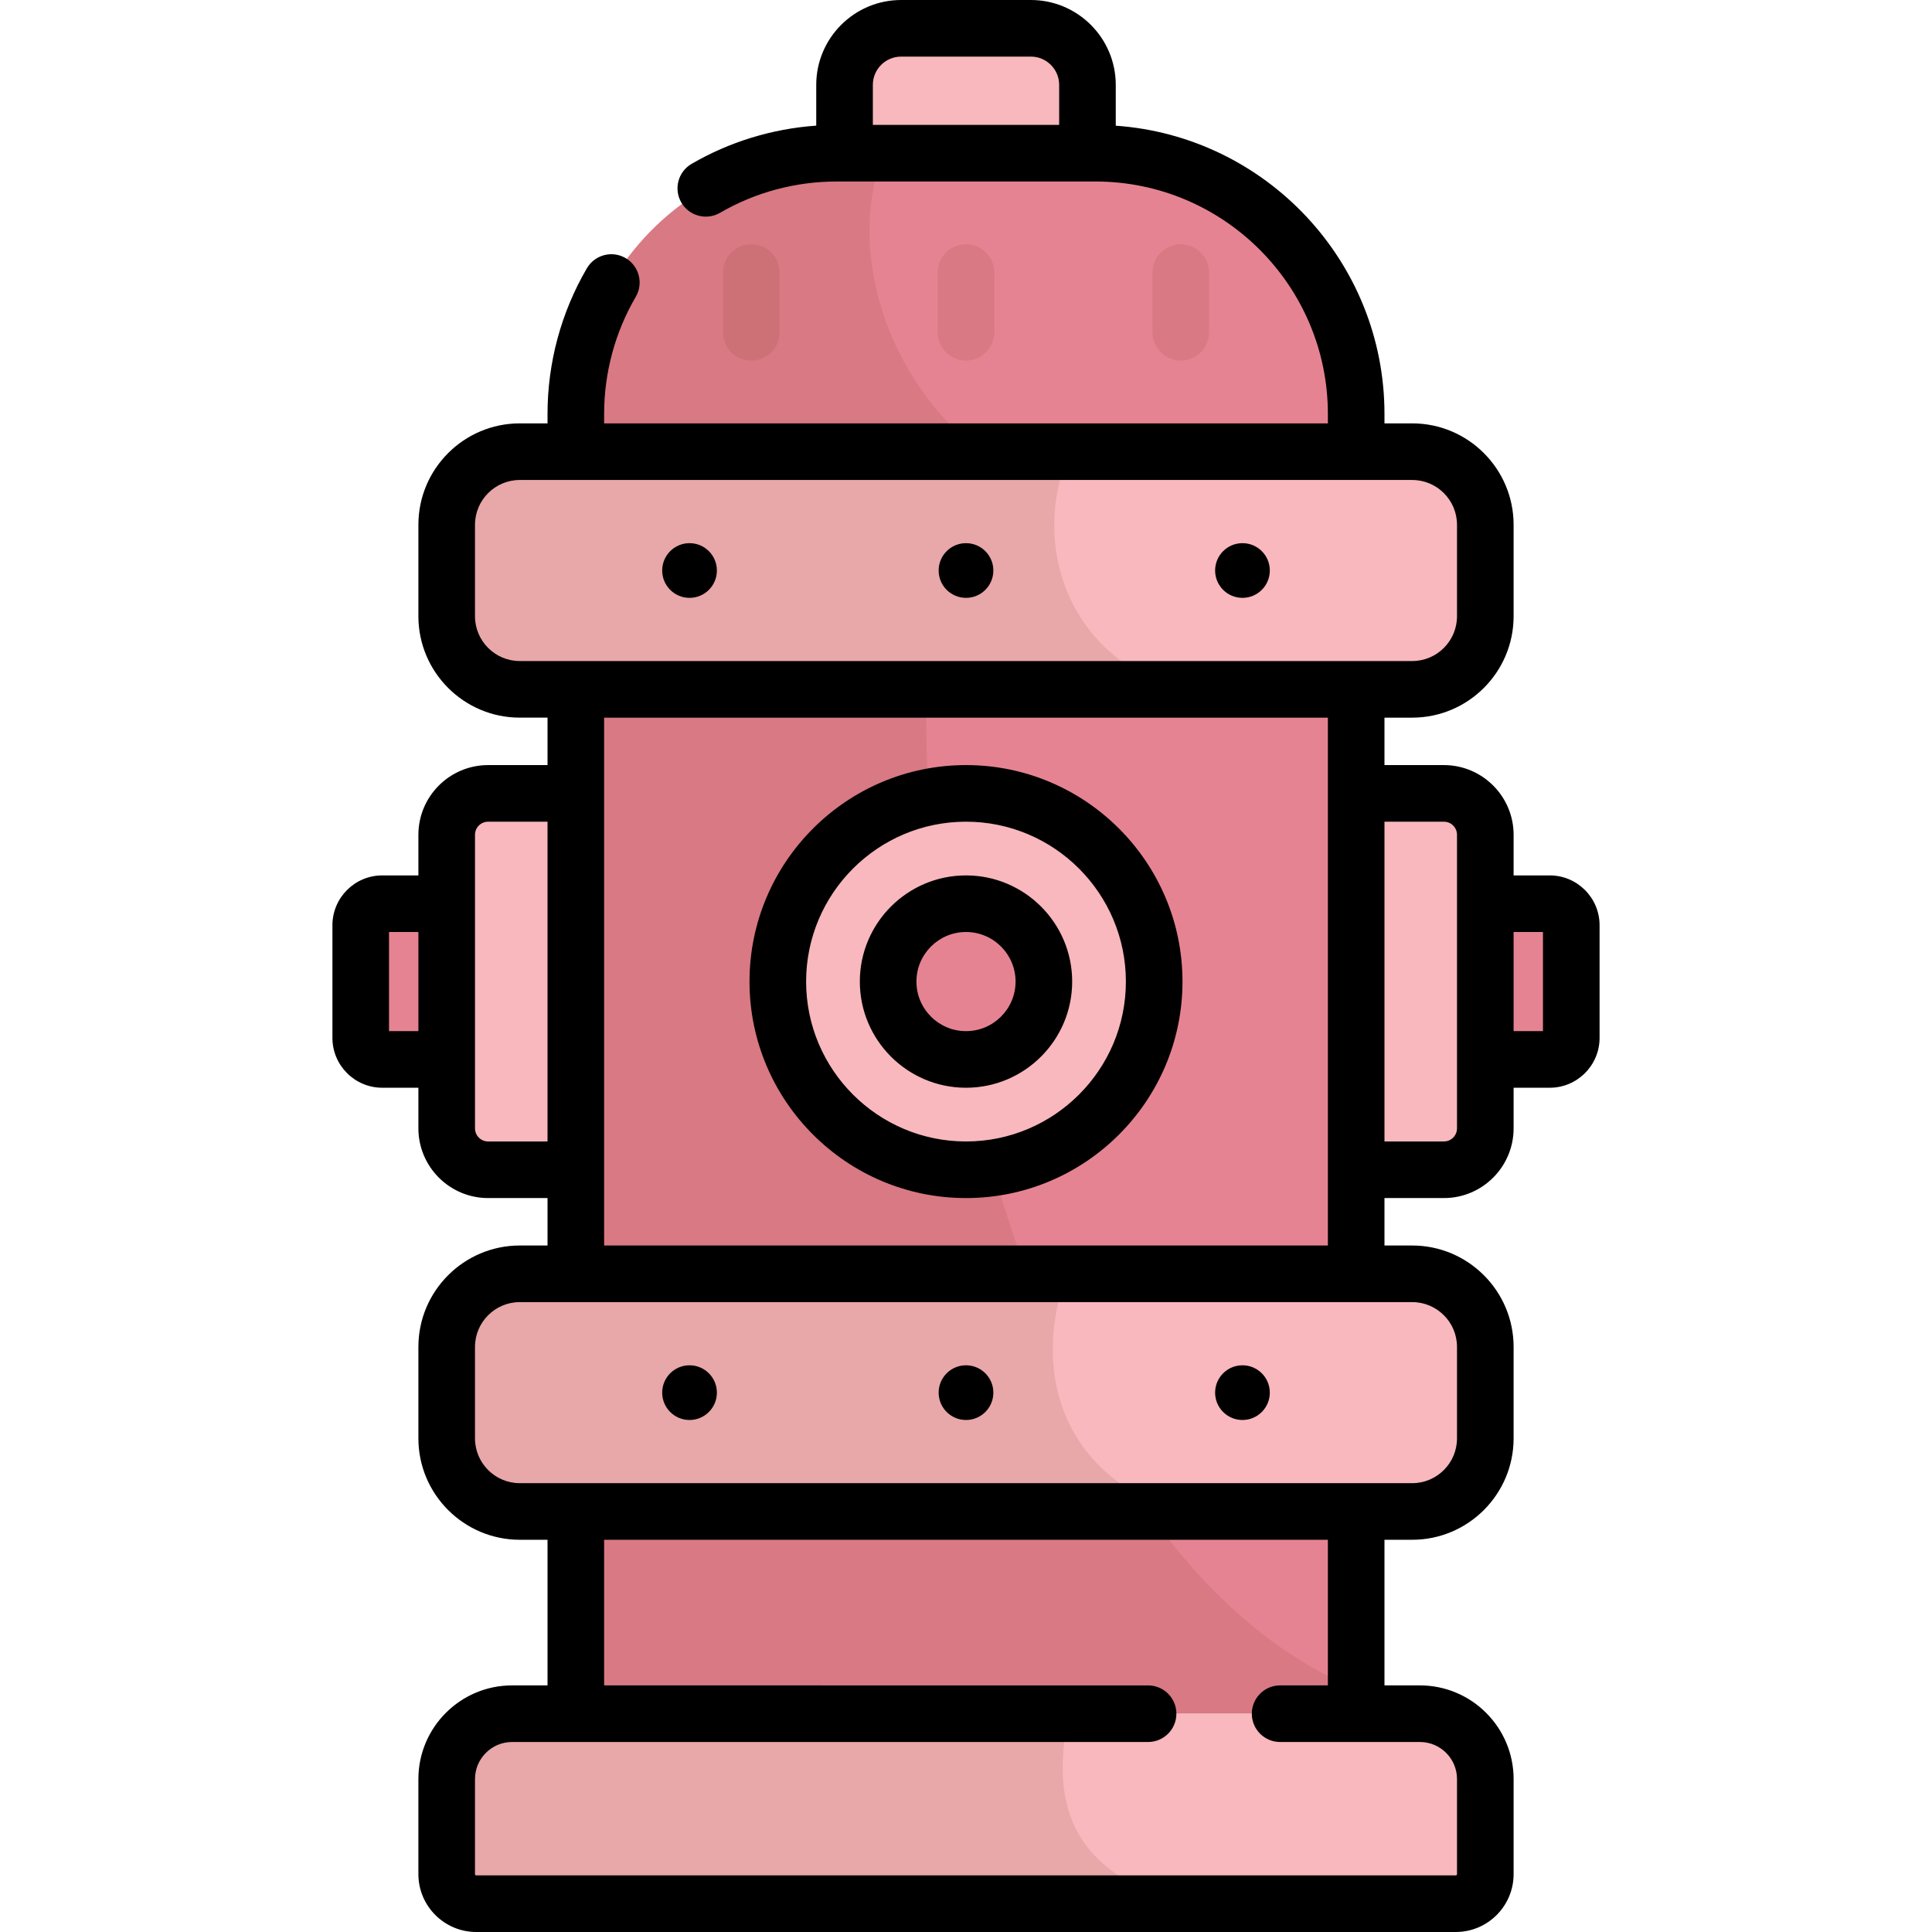 <?xml version="1.0" encoding="iso-8859-1"?>
<!-- Generator: Adobe Illustrator 19.0.0, SVG Export Plug-In . SVG Version: 6.00 Build 0)  -->
<svg version="1.1" id="Capa_1" xmlns="http://www.w3.org/2000/svg" xmlns:xlink="http://www.w3.org/1999/xlink" x="0px" y="0px"
	 viewBox="0 0 512 512" style="enable-background:new 0 0 512 512;" xml:space="preserve">
<rect x="152.6" y="182.69" style="fill:#E68392;" width="206.8" height="271.46"/>
<path style="opacity:0.15;fill:#8D4330;enable-background:new    ;" d="M152.6,182.685v271.464h206.801v-6.461
	c-88.109-36.95-116.164-195.566-113.78-265.003H152.6z"/>
<g>
	<path style="fill:#F8B8BD;" d="M374.248,119.698H137.752c-10.7,0-19.374,8.674-19.374,19.374v24.239
		c0,10.7,8.674,19.374,19.374,19.374h236.497c10.7,0,19.374-8.674,19.374-19.374v-24.239
		C393.622,128.372,384.948,119.698,374.248,119.698z"/>
	<path style="fill:#F8B8BD;" d="M374.248,337.571H137.752c-10.7,0-19.374,8.674-19.374,19.374v24.239
		c0,10.7,8.674,19.374,19.374,19.374h236.497c10.7,0,19.374-8.674,19.374-19.374v-24.239
		C393.622,346.245,384.948,337.571,374.248,337.571z"/>
	<path style="fill:#F8B8BD;" d="M376.3,454.149H135.7c-9.567,0-17.322,7.755-17.322,17.322v25.195c0,4.327,3.507,7.834,7.834,7.834
		h259.576c4.327,0,7.834-3.507,7.834-7.834V471.47C393.622,461.904,385.867,454.149,376.3,454.149z"/>
	<circle style="fill:#F8B8BD;" cx="256" cy="260.13" r="49.872"/>
</g>
<circle style="fill:#E68392;" cx="256" cy="260.13" r="20.636"/>
<path style="fill:#F8B8BD;" d="M129.355,310H152.6v-99.744h-23.245c-6.062,0-10.977,4.914-10.977,10.977v77.791
	C118.378,305.085,123.292,310,129.355,310z"/>
<path style="fill:#E68392;" d="M118.378,280.763h-17.075c-3.152,0-5.708-2.555-5.708-5.708V245.2c0-3.152,2.555-5.708,5.708-5.708
	h17.075C118.378,239.492,118.378,280.763,118.378,280.763z"/>
<path style="fill:#F8B8BD;" d="M382.645,310H359.4v-99.744h23.245c6.062,0,10.977,4.914,10.977,10.977v77.791
	C393.622,305.085,388.708,310,382.645,310z"/>
<g>
	<path style="fill:#E68392;" d="M393.622,280.763h17.075c3.152,0,5.708-2.555,5.708-5.708V245.2c0-3.152-2.556-5.708-5.708-5.708
		h-17.075V280.763z"/>
	<path style="fill:#E68392;" d="M221.71,40.6h68.58c38.169,0,69.111,30.942,69.111,69.111v9.988H152.6v-9.988
		C152.6,71.542,183.541,40.6,221.71,40.6z"/>
</g>
<path style="fill:#F8B8BD;" d="M273.189,7.5h-34.378c-8.284,0-14.999,6.715-14.999,14.999V40.6h64.376V22.499
	C288.188,14.215,281.473,7.5,273.189,7.5z"/>
<g>
	<path style="opacity:0.15;fill:#8D4330;enable-background:new    ;" d="M234.058,40.6H221.71
		c-38.169,0-69.111,30.942-69.111,69.111v9.988h107.017C234.734,100.155,224.282,66.341,234.058,40.6z"/>
	<g style="opacity:0.15;">
		<path style="fill:#8D4330;" d="M256,95.559c-4.143,0-7.5-3.358-7.5-7.5V72.24c0-4.142,3.357-7.5,7.5-7.5s7.5,3.358,7.5,7.5v15.819
			C263.5,92.201,260.143,95.559,256,95.559z"/>
		<path style="fill:#8D4330;" d="M199.089,95.559c-4.143,0-7.5-3.358-7.5-7.5V72.24c0-4.142,3.357-7.5,7.5-7.5s7.5,3.358,7.5,7.5
			v15.819C206.589,92.201,203.231,95.559,199.089,95.559z"/>
		<path style="fill:#8D4330;" d="M312.911,95.559c-4.143,0-7.5-3.358-7.5-7.5V72.24c0-4.142,3.357-7.5,7.5-7.5s7.5,3.358,7.5,7.5
			v15.819C320.411,92.201,317.054,95.559,312.911,95.559z"/>
	</g>
	<path style="opacity:0.15;fill:#8D4330;enable-background:new    ;" d="M137.752,337.571c-10.7,0-19.374,8.674-19.374,19.374
		v24.239c0,10.7,8.674,19.374,19.374,19.374h173.731c-31.301-10.728-37.823-38.741-28.738-62.986H137.752V337.571z"/>
	<path style="opacity:0.15;fill:#8D4330;enable-background:new    ;" d="M137.752,119.698c-10.7,0-19.374,8.674-19.374,19.374
		v24.239c0,10.7,8.674,19.374,19.374,19.374h173.731c-31.301-10.728-37.708-42.047-27.853-62.986L137.752,119.698L137.752,119.698z"
		/>
	<path style="opacity:0.15;fill:#8D4330;enable-background:new    ;" d="M283.362,454.148H135.7
		c-9.567,0-17.322,7.755-17.322,17.322v25.195c0,4.327,3.508,7.834,7.834,7.834h187.047
		C289.825,497.505,276.636,484.041,283.362,454.148z"/>
</g>
<path d="M329.266,376.312c4.003,0,7.248-3.245,7.248-7.248s-3.245-7.248-7.248-7.248s-7.248,3.245-7.248,7.248
	C322.018,373.067,325.263,376.312,329.266,376.312z M256,376.312c4.003,0,7.248-3.245,7.248-7.248s-3.245-7.248-7.248-7.248
	c-4.003,0-7.248,3.245-7.248,7.248C248.752,373.067,251.997,376.312,256,376.312z M410.697,231.992h-9.575v-10.759
	c0-10.189-8.288-18.477-18.477-18.477H366.9v-12.571h7.348c14.818,0,26.874-12.056,26.874-26.874v-24.239
	c0-14.818-12.056-26.874-26.874-26.874H366.9v-2.487c0-40.426-31.481-73.617-71.212-76.399V22.499
	C295.689,10.093,285.596,0,273.19,0h-34.379c-12.406,0-22.499,10.093-22.499,22.499v10.796c-11.637,0.82-22.961,4.277-33.034,10.13
	c-3.582,2.081-4.798,6.671-2.718,10.252c2.082,3.582,6.671,4.798,10.253,2.717c9.341-5.427,20.024-8.295,30.898-8.295h68.58
	c33.972,0,61.61,27.639,61.61,61.611v2.487H160.1v-2.487c0-10.935,2.899-21.672,8.384-31.051c2.091-3.576,0.887-8.17-2.688-10.26
	c-3.576-2.091-8.168-0.888-10.261,2.688C148.709,82.761,145.1,96.116,145.1,109.71v2.487h-7.348
	c-14.818,0-26.874,12.056-26.874,26.874v24.239c0,14.818,12.056,26.874,26.874,26.874h7.348v12.571h-15.745
	c-10.189,0-18.477,8.288-18.477,18.477v10.759h-9.575c-7.283,0-13.208,5.925-13.208,13.208v29.855
	c0,7.283,5.925,13.208,13.208,13.208h9.575v10.76c0,10.188,8.288,18.477,18.477,18.477H145.1v12.571h-7.348
	c-14.818,0-26.874,12.055-26.874,26.873v24.239c0,14.818,12.056,26.874,26.874,26.874h7.348v38.592h-9.4
	c-13.687,0-24.822,11.135-24.822,24.822v25.196c0,8.455,6.879,15.334,15.334,15.334h259.576c8.455,0,15.334-6.879,15.334-15.334
	V471.47c0-13.687-11.135-24.822-24.822-24.822h-9.4v-38.592h7.348c14.818,0,26.874-12.056,26.874-26.874v-24.239
	c0-14.818-12.056-26.873-26.874-26.873H366.9V317.5h15.745c10.189,0,18.477-8.289,18.477-18.477v-10.76h9.575
	c7.283,0,13.208-5.925,13.208-13.208V245.2C423.905,237.917,417.98,231.992,410.697,231.992z M280.689,33.1h-49.377V22.499
	c0-4.135,3.364-7.499,7.499-7.499h34.379c4.135,0,7.499,3.364,7.499,7.499V33.1z M110.878,273.263h-7.783v-26.271h7.783V273.263z
	 M129.355,302.5c-1.917,0-3.477-1.56-3.477-3.477v-77.79c0-1.917,1.56-3.477,3.477-3.477H145.1V302.5H129.355z M376.3,461.648
	c5.416,0,9.822,4.406,9.822,9.822v25.196c0,0.184-0.149,0.334-0.334,0.334H126.212c-0.185,0-0.334-0.15-0.334-0.334V471.47
	c0-5.415,4.406-9.822,9.822-9.822h168.554c4.143,0,7.5-3.358,7.5-7.5s-3.357-7.5-7.5-7.5H160.1v-38.592h191.8v38.592h-12.657
	c-4.143,0-7.5,3.358-7.5,7.5s3.357,7.5,7.5,7.5H376.3z M374.248,345.071c6.548,0,11.874,5.327,11.874,11.873v24.239
	c0,6.547-5.326,11.874-11.874,11.874H137.752c-6.548,0-11.874-5.327-11.874-11.874v-24.239c0-6.547,5.326-11.873,11.874-11.873
	H374.248z M160.1,330.071V190.185h191.8v139.886L160.1,330.071L160.1,330.071z M137.752,175.185
	c-6.548,0-11.874-5.327-11.874-11.874v-24.239c0-6.547,5.326-11.874,11.874-11.874h236.496c6.548,0,11.874,5.327,11.874,11.874
	v24.239c0,6.547-5.326,11.874-11.874,11.874H137.752z M386.122,299.023c0,1.917-1.56,3.477-3.477,3.477H366.9v-84.744h15.745
	c1.917,0,3.477,1.56,3.477,3.477L386.122,299.023L386.122,299.023z M408.905,273.263h-7.783v-26.271h7.783V273.263z
	 M182.734,376.312c4.003,0,7.248-3.245,7.248-7.248s-3.245-7.248-7.248-7.248c-4.003,0-7.248,3.245-7.248,7.248
	C175.485,373.067,178.73,376.312,182.734,376.312z M182.734,143.943c-4.003,0-7.248,3.245-7.248,7.248s3.245,7.248,7.248,7.248
	c4.003,0,7.248-3.245,7.248-7.248C189.982,147.188,186.737,143.943,182.734,143.943z M329.266,143.943
	c-4.003,0-7.248,3.245-7.248,7.248s3.245,7.248,7.248,7.248s7.248-3.245,7.248-7.248
	C336.515,147.188,333.27,143.943,329.266,143.943z M256,143.943c-4.003,0-7.248,3.245-7.248,7.248s3.245,7.248,7.248,7.248
	c4.003,0,7.248-3.245,7.248-7.248C263.248,147.188,260.003,143.943,256,143.943z M256,202.755
	c-31.635,0-57.372,25.737-57.372,57.372s25.737,57.372,57.372,57.372s57.372-25.737,57.372-57.372S287.635,202.755,256,202.755z
	 M256,302.5c-23.364,0-42.372-19.008-42.372-42.372s19.008-42.372,42.372-42.372s42.372,19.008,42.372,42.372
	S279.364,302.5,256,302.5z M256,231.992c-15.514,0-28.136,12.622-28.136,28.136s12.622,28.136,28.136,28.136
	s28.136-12.622,28.136-28.136C284.136,244.613,271.514,231.992,256,231.992z M256,273.263c-7.243,0-13.136-5.893-13.136-13.136
	c0-7.243,5.893-13.136,13.136-13.136c7.243,0,13.136,5.893,13.136,13.136C269.136,267.371,263.243,273.263,256,273.263z"/>
<g>
</g>
<g>
</g>
<g>
</g>
<g>
</g>
<g>
</g>
<g>
</g>
<g>
</g>
<g>
</g>
<g>
</g>
<g>
</g>
<g>
</g>
<g>
</g>
<g>
</g>
<g>
</g>
<g>
</g>
</svg>
